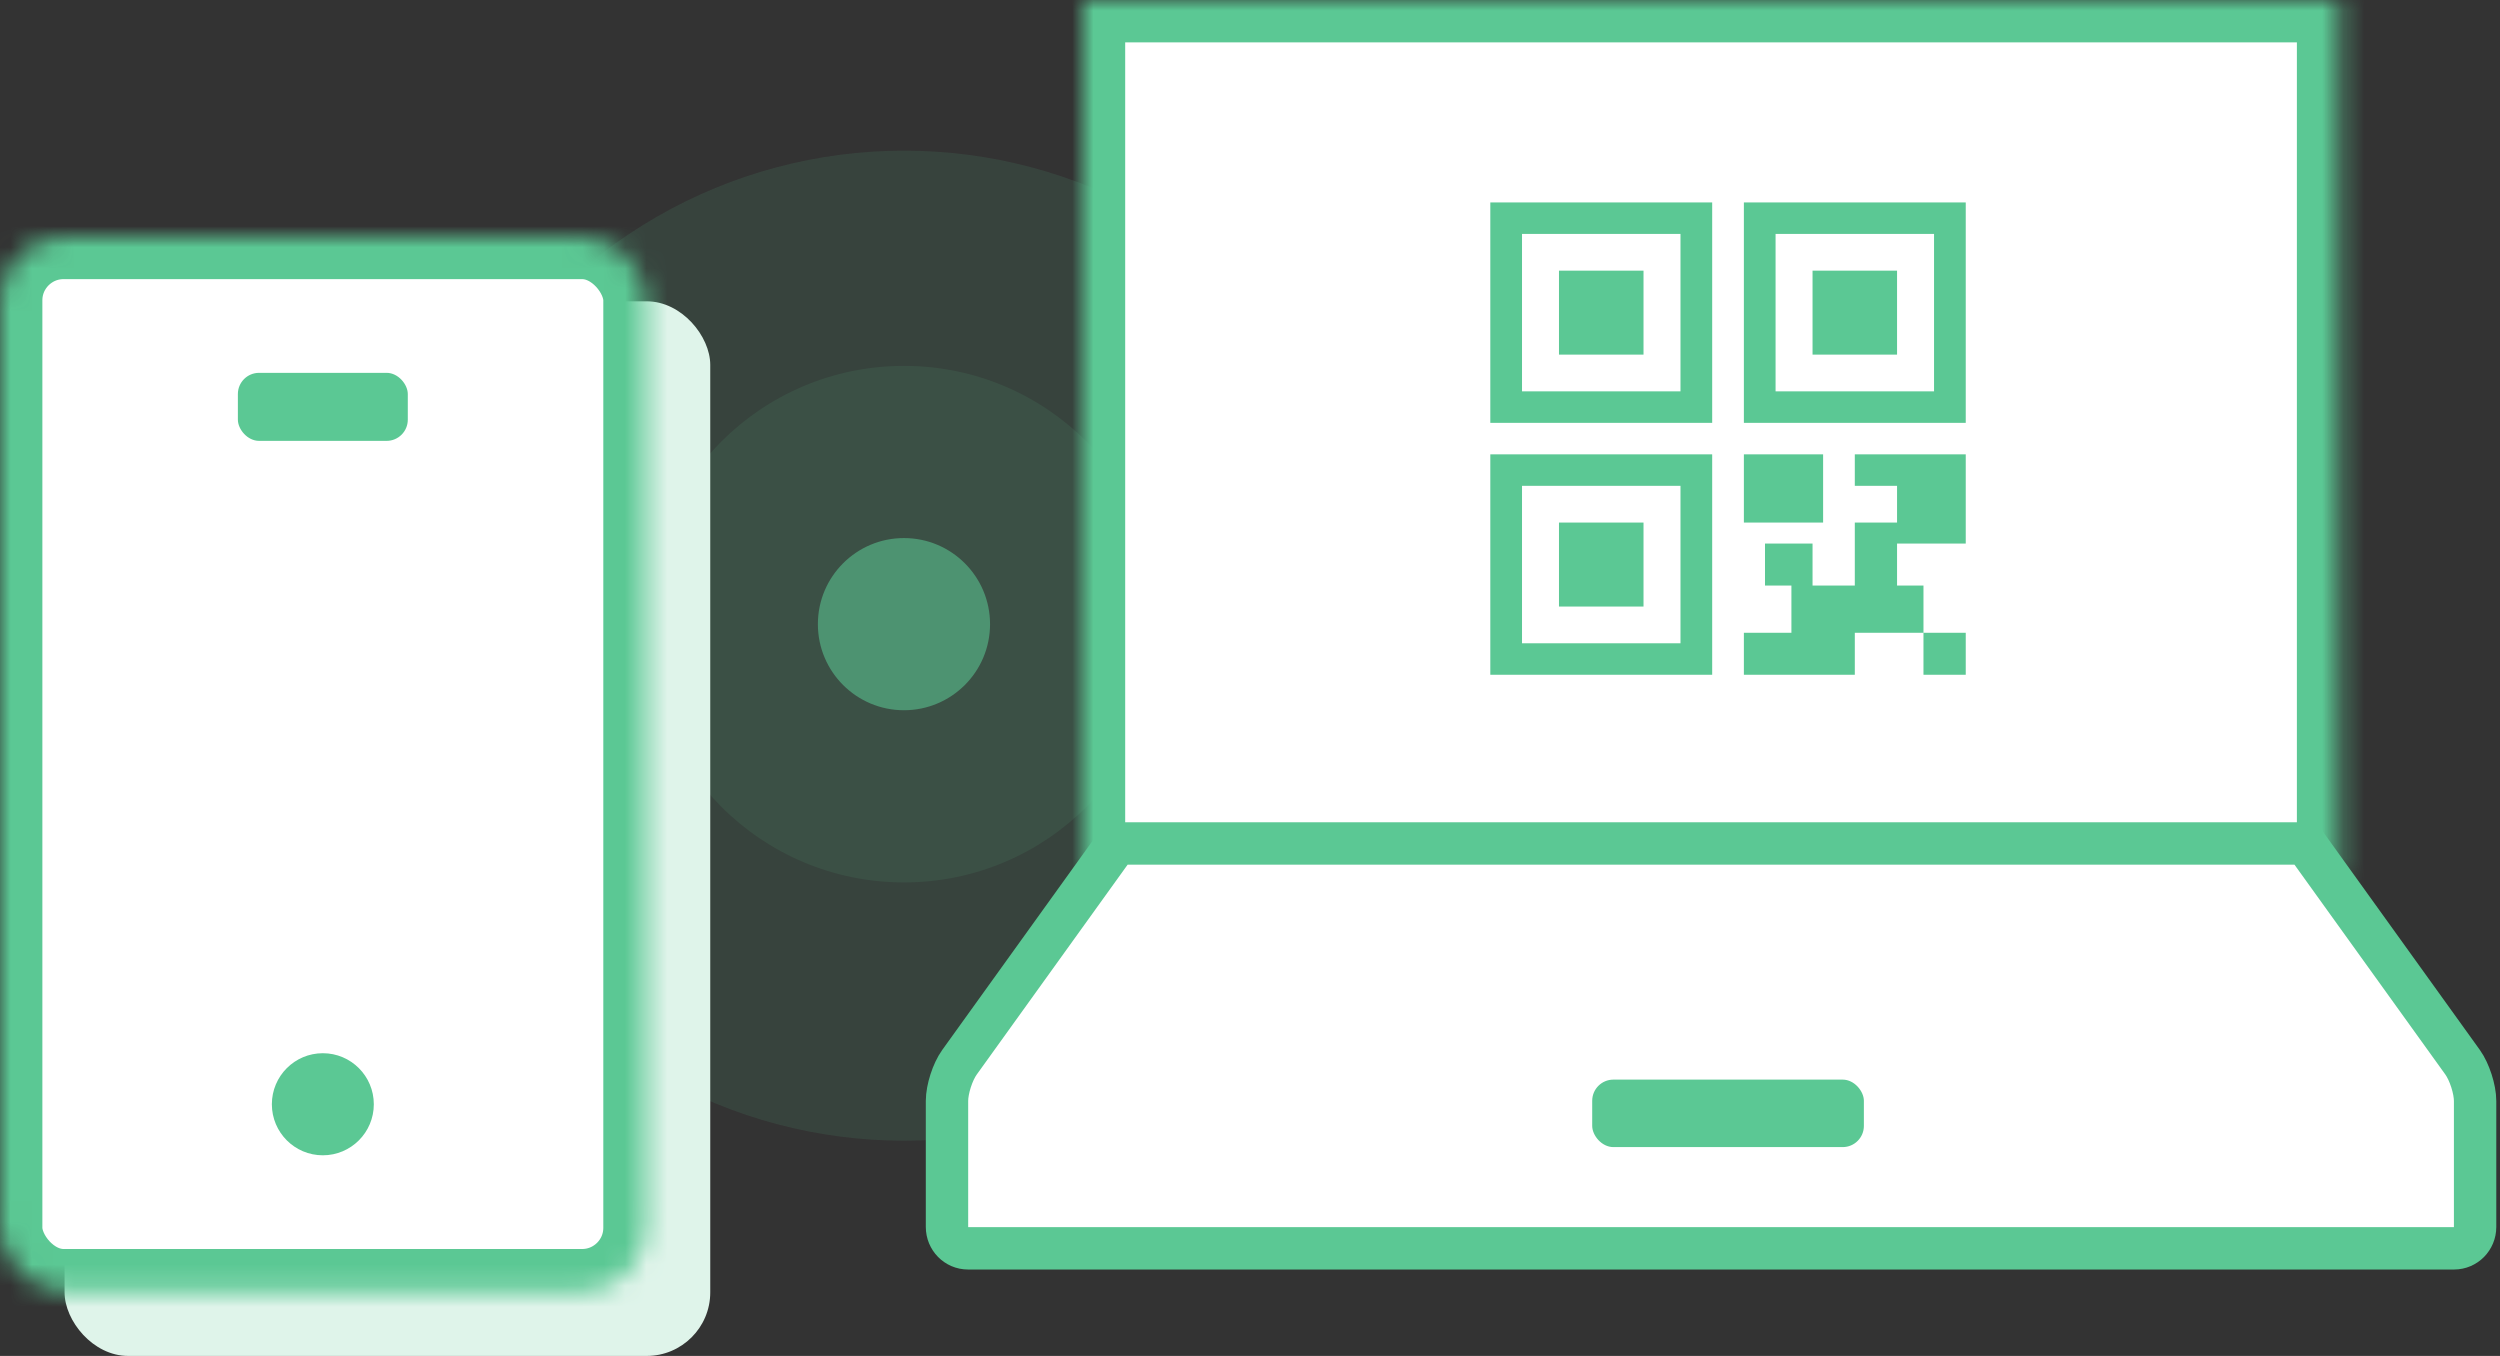 <?xml version="1.0" encoding="UTF-8" standalone="no"?>
<svg width="118px" height="64px" viewBox="0 0 118 64" version="1.1" xmlns="http://www.w3.org/2000/svg" xmlns:xlink="http://www.w3.org/1999/xlink">
    <rect x="0" y="0" width="118" height="64" fill="#333333" stroke="none"/>
    <!-- Generator: Sketch 40.1 (33804) - http://www.bohemiancoding.com/sketch -->
    <title>pairComputer</title>
    <desc>Created with Sketch.</desc>
    <defs>
        <rect id="path-1" x="44.698" y="56.889" width="72.127" height="7.111" rx="3"></rect>
        <mask id="mask-2" maskContentUnits="userSpaceOnUse" maskUnits="objectBoundingBox" x="0" y="0" width="72.127" height="7.111" fill="white">
            <use xlink:href="#path-1"></use>
        </mask>
        <rect id="path-3" x="0" y="0" width="59.304" height="41.404"></rect>
        <mask id="mask-4" maskContentUnits="userSpaceOnUse" maskUnits="objectBoundingBox" x="0" y="0" width="59.304" height="41.404" fill="white">
            <use xlink:href="#path-3"></use>
        </mask>
        <rect id="path-5" x="0" y="0" width="30.476" height="49.778" rx="3"></rect>
        <mask id="mask-6" maskContentUnits="userSpaceOnUse" maskUnits="objectBoundingBox" x="0" y="0" width="30.476" height="49.778" fill="white">
            <use xlink:href="#path-5"></use>
        </mask>
    </defs>
    <g id="Website" stroke="none" stroke-width="1" fill="none" fill-rule="evenodd">
        <g id="pairComputer">
            <g id="Group-16">
                <circle id="Oval-5-Copy" fill="#5BC894" opacity="0.11" cx="42.667" cy="30.476" r="23.365"></circle>
                <ellipse id="Oval-5" fill="#5BC894" opacity="0.1" cx="42.667" cy="29.46" rx="12.19" ry="12.19"></ellipse>
                <ellipse id="---------------------" fill="#5BC894" opacity="0.56" cx="42.667" cy="29.46" rx="4.063" ry="4.063"></ellipse>
                <use id="Rectangle-9-Copy-22" stroke="#5BC894" mask="url(#mask-2)" stroke-width="4" fill="#5BC894" opacity="0.2" xlink:href="#path-1"></use>
                <g id="Group-15" transform="translate(44.698, 0)">
                    <g id="Page-1" transform="translate(6.411, 0)" stroke="#5BC894" stroke-width="4" fill="#FFFFFF">
                        <use id="Rectangle" mask="url(#mask-4)" xlink:href="#path-3"></use>
                    </g>
                    <path d="M8.014,39.811 L0.589,50.139 C0.264,50.591 0,51.409 0,51.967 L0,57.912 C0,58.469 0.442,58.921 0.992,58.921 L71.135,58.921 C71.683,58.921 72.127,58.47 72.127,57.912 L72.127,51.967 C72.127,51.41 71.86,50.588 71.538,50.139 L64.113,39.811 L8.014,39.811 Z" id="Path-3" stroke="#5BC894" stroke-width="2" fill="#FFFFFF"></path>
                    <rect id="Rectangle-9-Copy-16" fill="#5BC894" x="30.454" y="50.958" width="12.823" height="3.185" rx="1"></rect>
                    <path d="M37.613,9.555 L37.613,19.959 L48.085,19.959 L48.085,9.555 L37.613,9.555 Z M46.589,18.472 L39.109,18.472 L39.109,11.041 L46.589,11.041 L46.589,18.472 Z M28.886,28.629 L32.876,28.629 L32.876,24.665 L28.886,24.665 L28.886,28.629 Z M25.645,31.849 L36.117,31.849 L36.117,21.445 L25.645,21.445 L25.645,31.849 Z M27.141,22.931 L34.621,22.931 L34.621,30.363 L27.141,30.363 L27.141,22.931 Z M41.353,21.445 L37.613,21.445 L37.613,24.665 L41.353,24.665 L41.353,21.445 Z M42.849,22.931 L44.843,22.931 L44.843,24.665 L42.849,24.665 L42.849,27.638 L40.854,27.638 L40.854,25.656 L38.61,25.656 L38.61,27.638 L39.857,27.638 L39.857,29.867 L37.613,29.867 L37.613,31.849 L42.849,31.849 L42.849,29.867 L46.09,29.867 L46.09,27.638 L44.843,27.638 L44.843,25.656 L48.085,25.656 L48.085,21.445 L42.849,21.445 L42.849,22.931 Z M25.645,19.959 L36.117,19.959 L36.117,9.555 L25.645,9.555 L25.645,19.959 Z M27.141,11.041 L34.621,11.041 L34.621,18.472 L27.141,18.472 L27.141,11.041 Z M48.085,31.849 L48.085,29.867 L46.09,29.867 L46.09,31.849 L48.085,31.849 Z M28.886,16.738 L32.876,16.738 L32.876,12.775 L28.886,12.775 L28.886,16.738 Z M44.843,12.775 L40.854,12.775 L40.854,16.738 L44.843,16.738 L44.843,12.775 Z" id="Page-1" fill="#5BC894"></path>
                </g>
                <rect id="Rectangle-9-Copy-19" fill="#DFF4EA" x="3.048" y="14.222" width="30.476" height="49.778" rx="3"></rect>
                <g id="Group-11" transform="translate(0, 11.175)">
                    <use id="Rectangle-9-Copy-19" stroke="#5BC894" mask="url(#mask-6)" stroke-width="4" fill="#FFFFFF" xlink:href="#path-5"></use>
                    <rect id="Rectangle-9-Copy-16" fill="#5BC894" x="11.228" y="6.423" width="8.02" height="3.211" rx="1"></rect>
                    <ellipse id="Oval-3-Copy-5" fill="#5BC894" cx="15.238" cy="40.946" rx="2.406" ry="2.409"></ellipse>
                </g>
            </g>
        </g>
    </g>
</svg>